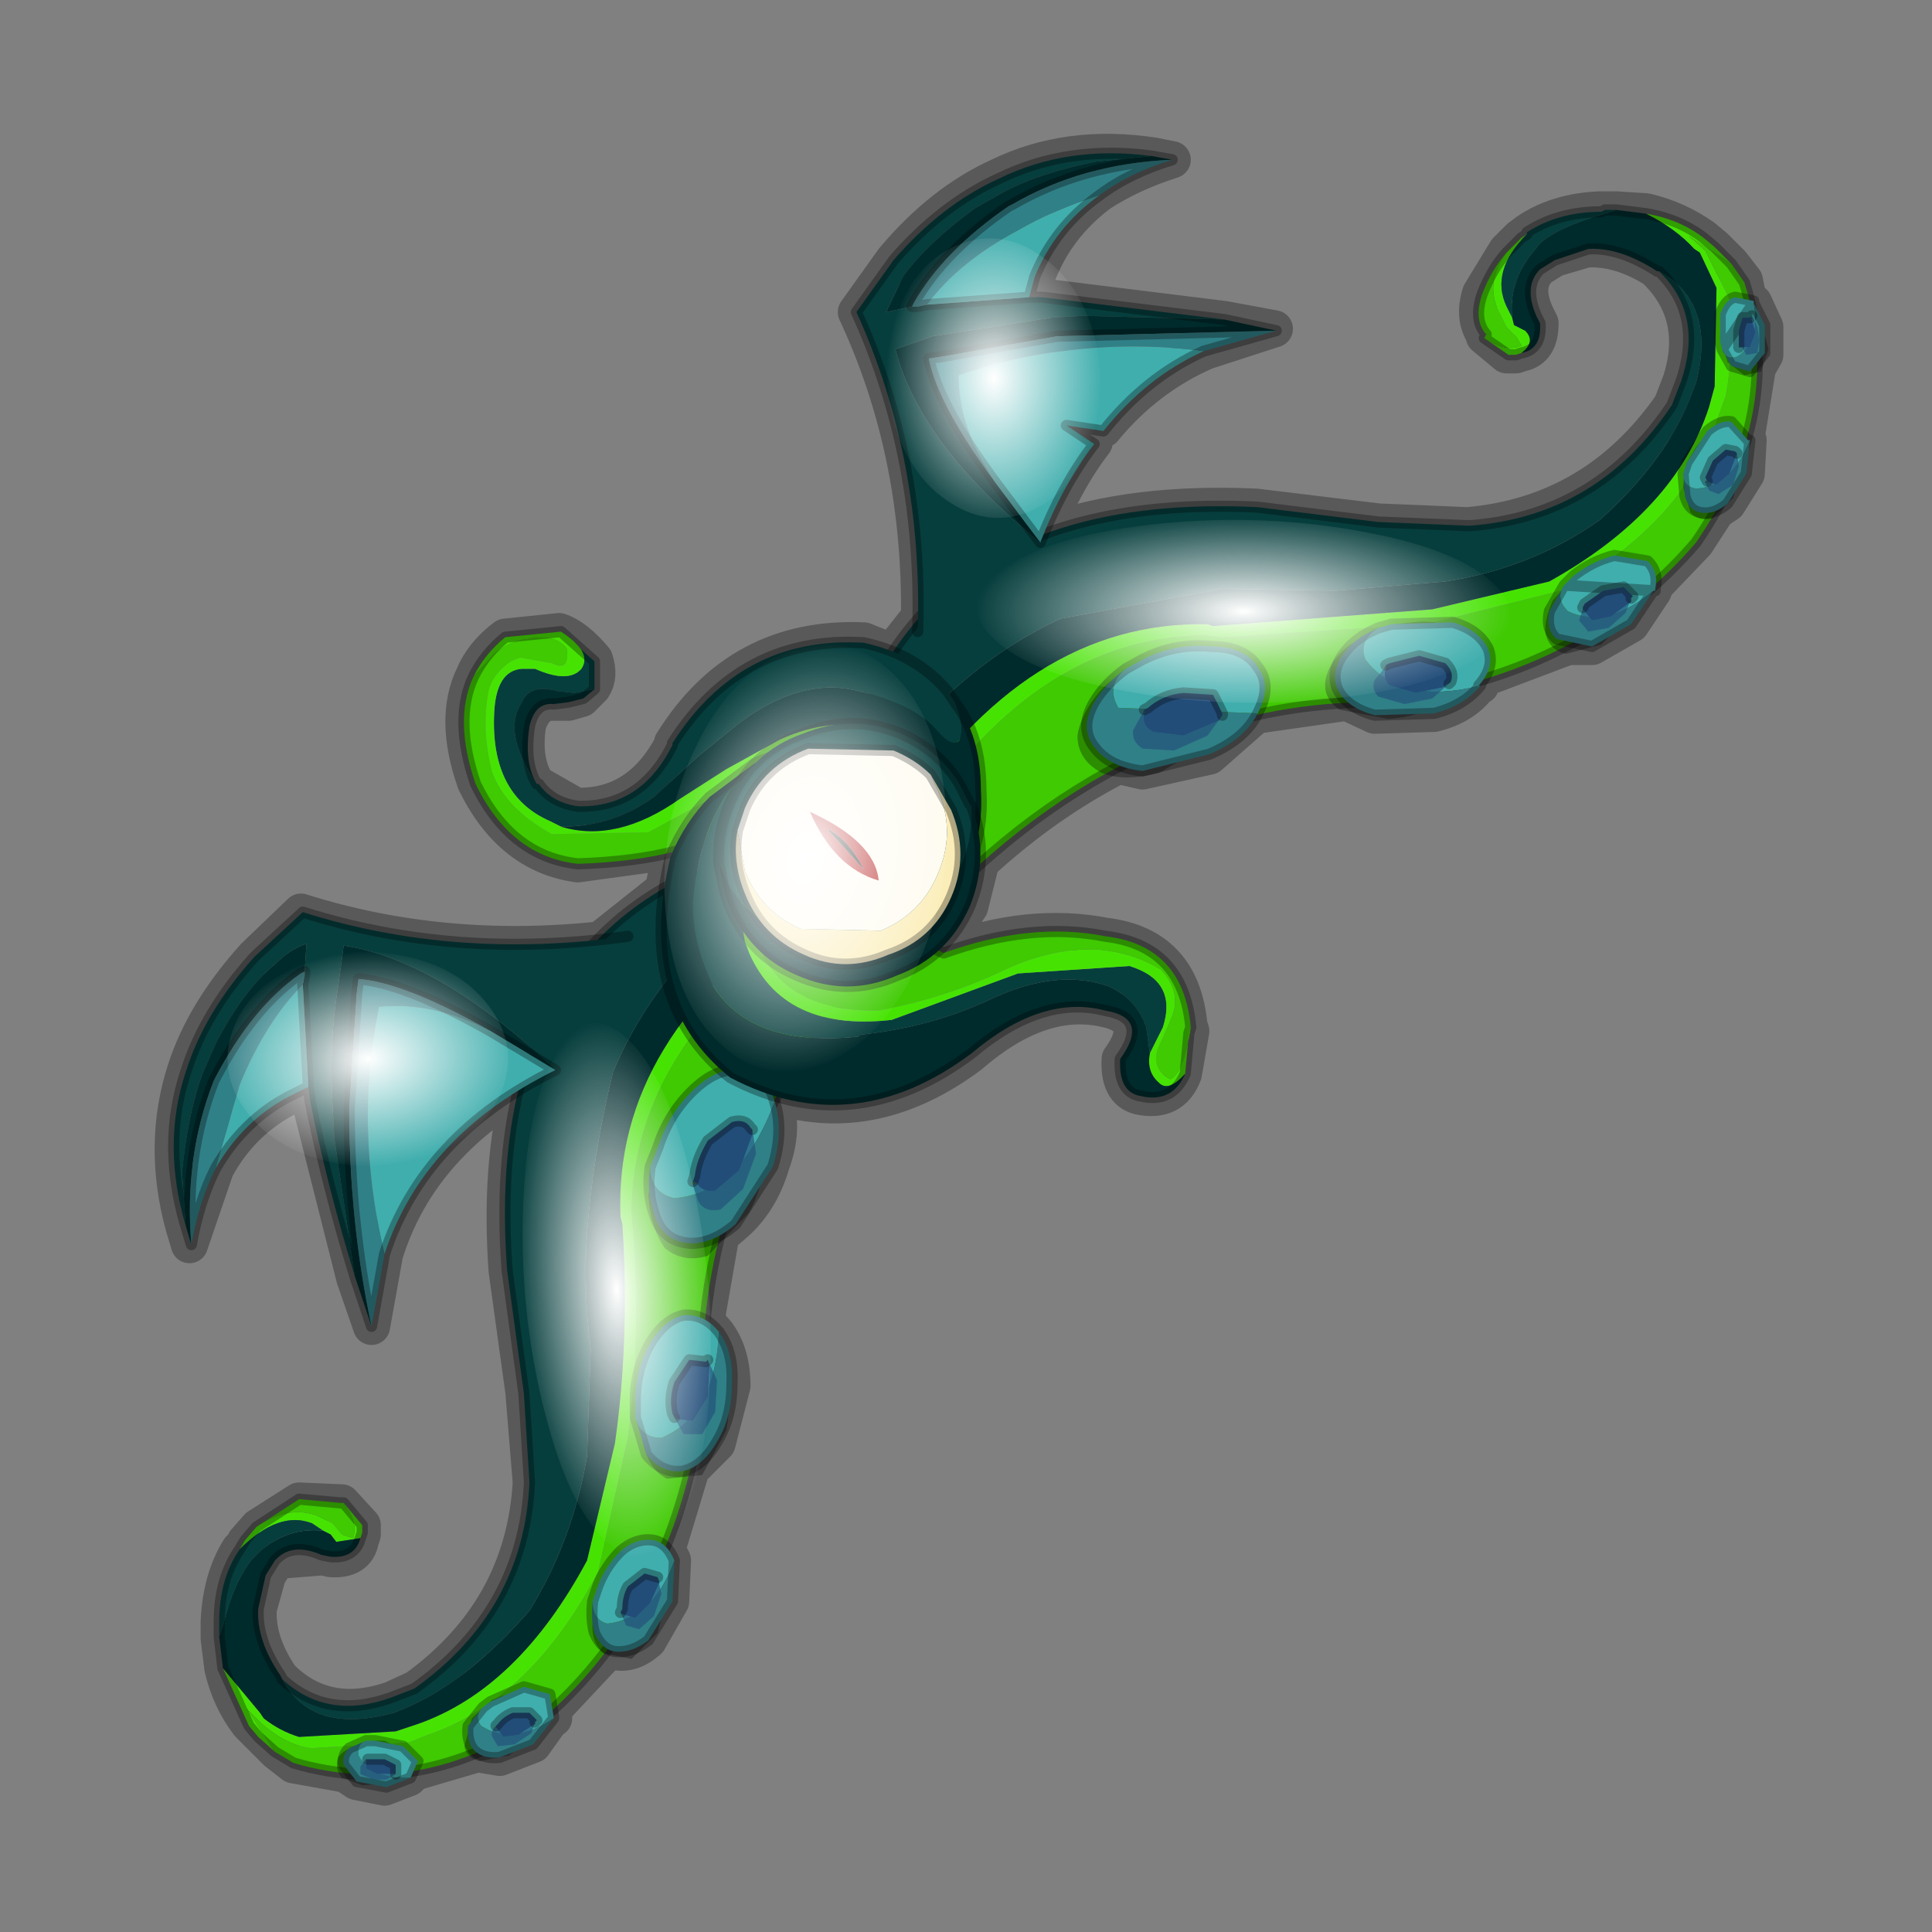 <?xml version="1.0" encoding="UTF-8" standalone="no"?>
<svg xmlns:xlink="http://www.w3.org/1999/xlink" height="520.0px" width="520.0px" xmlns="http://www.w3.org/2000/svg">
  <rect width="100%" height="100%" fill="#808080" stroke="none"/>
  <g transform="matrix(10.0, 0.0, 0.0, 10.0, 0.0, 0.0)">
    <use height="52.0" transform="matrix(1.0, 0.0, 0.0, 1.0, 0.0, 0.0)" width="52.0" xlink:href="#shape0"/>
    <use height="136.85" transform="matrix(0.097, 0.0, 0.0, 0.036, 26.287, 13.992)" width="148.25" xlink:href="#sprite0"/>
    <use height="136.85" transform="matrix(0.039, 0.0, 0.0, 0.055, 23.858, 6.415)" width="148.25" xlink:href="#sprite0"/>
    <use height="136.85" transform="matrix(0.007, 0.097, 0.036, -0.003, 13.617, 27.731)" width="148.25" xlink:href="#sprite0"/>
    <use height="136.85" transform="matrix(0.003, 0.039, 0.055, -0.004, 5.915, 25.885)" width="148.25" xlink:href="#sprite0"/>
    <use height="136.85" transform="matrix(-0.015, 0.077, 0.054, 0.01, 19.103, 16.695)" width="148.25" xlink:href="#sprite0"/>
  </g>
  <defs>
    <g id="shape0" transform="matrix(1.0, 0.0, 0.0, 1.0, 0.0, 0.0)">
      <path d="M52.0 0.0 L52.0 52.0 0.0 52.0 0.0 0.0 52.0 0.0" fill="#795fa9" fill-opacity="0.0" fill-rule="evenodd" stroke="none"/>
      <path d="M45.85 6.4 Q45.15 5.9 44.3 5.7 L43.5 5.65 43.2 5.65 43.05 5.65 Q41.9 5.7 41.1 6.25 L40.9 6.4 40.55 6.75 39.85 7.9 Q39.65 8.55 39.95 9.0 L39.95 9.05 40.55 9.55 40.8 9.55 40.95 9.5 Q41.45 9.4 41.45 8.7 L41.35 8.5 Q40.95 7.65 41.45 7.2 L41.85 6.95 42.7 6.7 Q43.6 6.65 44.55 7.25 L44.6 7.3 Q45.8 8.5 45.25 10.25 L45.0 10.9 Q42.95 13.85 39.5 14.15 L37.1 14.05 33.8 13.65 Q30.5 13.5 28.1 14.35 28.65 12.95 29.45 11.9 L28.7 11.45 29.7 11.55 Q30.85 10.15 32.45 9.45 L34.3 8.85 32.95 8.6 28.1 8.0 27.75 7.95 27.9 7.45 Q28.4 6.1 29.6 5.2 30.45 4.65 31.55 4.3 L31.05 4.2 Q28.75 3.85 26.9 4.75 25.35 5.45 24.05 7.0 L23.05 8.4 Q24.8 12.15 24.75 16.6 L24.0 17.55 23.25 17.25 Q19.9 17.1 18.1 20.0 L18.1 20.05 Q17.2 21.75 15.5 21.7 L14.45 21.1 Q14.05 20.5 14.2 19.5 14.4 18.9 14.85 18.9 L15.3 18.9 15.65 18.8 15.95 18.5 Q16.15 18.2 16.0 17.75 15.5 17.15 15.05 17.0 L13.6 17.15 Q13.0 17.6 12.75 18.2 12.2 19.35 12.8 21.05 13.75 23.0 15.55 23.25 L18.1 22.9 18.05 23.05 17.85 23.95 16.15 25.3 Q11.9 25.75 8.1 24.55 L6.85 25.75 Q5.5 27.25 5.0 28.8 4.35 30.8 4.95 33.0 L5.1 33.5 5.8 31.45 Q6.5 30.15 7.8 29.5 L8.3 29.3 8.35 29.65 9.55 34.4 10.0 35.7 10.35 33.75 Q11.2 31.0 14.0 29.3 13.45 31.4 13.65 34.2 L14.1 37.45 14.3 39.9 Q14.1 43.35 11.2 45.45 L10.55 45.75 Q8.8 46.35 7.6 45.2 L7.55 45.15 Q6.9 44.2 6.95 43.3 L7.2 42.4 7.45 42.0 8.7 41.9 8.9 41.95 Q9.6 42.0 9.7 41.45 L9.75 41.3 9.75 41.05 9.2 40.45 8.05 40.4 6.95 41.1 6.6 41.5 6.5 41.7 6.45 41.7 Q5.95 42.5 5.9 43.65 L5.9 43.8 5.9 44.1 6.0 44.9 Q6.2 45.75 6.7 46.4 L7.0 46.7 7.45 47.15 7.9 47.5 9.3 47.75 9.6 47.95 10.35 48.1 11.0 47.85 11.15 47.7 12.85 47.2 13.45 47.3 14.35 46.95 14.85 46.25 14.9 46.25 14.9 46.0 16.4 44.4 16.55 44.45 Q17.0 44.55 17.45 44.15 L18.05 43.1 18.1 42.0 17.95 41.7 18.6 39.55 19.3 38.85 19.7 37.3 Q19.7 36.45 19.3 35.9 L19.0 35.55 19.4 33.25 19.75 32.95 Q20.45 32.35 20.75 31.35 21.1 30.4 20.85 29.7 L20.85 29.65 20.9 29.5 Q23.55 30.3 26.1 28.4 28.0 26.75 29.75 27.15 30.95 27.4 30.15 28.5 30.1 29.35 30.65 29.5 31.55 29.7 31.85 28.9 L32.05 27.75 32.0 27.6 Q31.8 25.45 29.75 25.2 27.7 24.8 25.4 25.65 L25.3 25.6 26.1 24.4 26.4 23.2 Q28.15 21.6 30.1 20.6 L30.75 20.75 32.55 20.35 33.8 19.25 36.25 18.9 37.0 19.25 38.6 19.2 Q39.4 19.0 39.8 18.45 L39.85 18.45 39.95 18.25 42.2 17.4 42.85 17.4 43.9 16.8 44.5 15.9 44.55 15.75 45.65 14.6 46.2 13.75 46.5 13.55 47.0 12.75 47.05 11.85 47.0 11.75 47.3 9.9 47.5 9.55 47.5 8.8 47.2 8.15 47.05 8.05 46.95 7.55 46.6 7.1 46.15 6.65 45.85 6.4 Z" fill="none" stroke="#000000" stroke-linecap="round" stroke-linejoin="round" stroke-opacity="0.302" stroke-width="1.0"/>
      <path d="M44.3 5.75 Q45.2 5.9 45.85 6.4 L46.15 6.65 46.6 7.1 45.45 6.35 45.9 6.75 46.55 8.05 Q46.7 9.25 46.45 10.65 L46.25 11.2 Q45.4 14.05 42.0 15.9 L38.4 16.8 32.95 17.15 32.35 17.1 Q27.75 17.2 24.5 22.4 L24.15 22.1 Q27.6 16.7 32.5 16.8 L32.65 16.85 38.55 16.4 41.7 15.65 Q45.1 13.75 46.0 10.95 L46.15 10.4 46.2 7.75 45.75 6.8 45.6 6.7 Q45.1 6.15 44.3 5.75 M41.1 6.3 Q40.1 7.3 40.55 8.25 L40.7 8.55 40.75 8.75 41.05 8.9 Q41.35 9.2 40.95 9.5 L40.8 9.55 40.6 9.55 39.95 9.1 Q40.55 9.5 40.95 9.3 L40.8 9.05 40.55 8.8 40.35 8.4 Q39.95 7.6 40.55 6.8 L40.95 6.4 41.1 6.3" fill="#46e302" fill-rule="evenodd" stroke="none"/>
      <path d="M24.5 22.4 Q27.75 17.2 32.35 17.1 L32.95 17.15 38.4 16.8 42.0 15.9 Q45.4 14.05 46.25 11.2 L46.45 10.65 Q46.7 9.25 46.55 8.05 L45.9 6.75 45.45 6.35 46.6 7.1 46.95 7.6 Q48.05 11.1 45.65 14.6 42.65 18.1 37.55 18.8 L37.3 18.9 Q34.6 18.85 32.25 19.7 28.85 20.9 25.95 23.65 L24.5 22.4 M40.55 6.8 Q39.95 7.6 40.35 8.4 L40.55 8.8 40.8 9.05 40.95 9.3 Q40.55 9.5 39.95 9.1 L40.0 9.0 Q39.65 8.6 39.9 7.9 40.15 7.25 40.55 6.8" fill="#3fca02" fill-rule="evenodd" stroke="none"/>
      <path d="M44.3 5.75 Q45.1 6.15 45.6 6.7 L45.75 6.8 46.2 7.75 46.15 10.4 46.0 10.95 Q45.1 13.75 41.7 15.65 L38.55 16.4 32.65 16.85 32.5 16.8 Q27.6 16.7 24.15 22.1 L23.25 21.3 Q25.6 18.0 28.55 16.65 L32.9 15.85 35.95 15.9 38.9 15.65 Q41.2 15.3 43.05 14.0 44.9 12.35 45.55 10.55 L45.65 10.3 Q46.2 8.15 44.65 7.3 L44.6 7.3 Q43.6 6.65 42.75 6.7 L41.85 7.0 41.45 7.25 Q41.0 7.7 41.35 8.5 L41.45 8.7 Q41.5 9.4 40.95 9.5 41.35 9.2 41.05 8.9 L40.75 8.75 40.7 8.55 Q40.6 7.6 41.25 6.8 L41.45 6.55 Q41.95 6.1 43.2 5.75 L43.5 5.65 44.3 5.75" fill="#002b2c" fill-rule="evenodd" stroke="none"/>
      <path d="M44.65 7.3 Q46.2 8.15 45.65 10.3 L45.55 10.55 Q44.9 12.35 43.05 14.0 41.2 15.3 38.9 15.65 L35.95 15.9 32.9 15.85 28.55 16.65 Q25.6 18.0 23.25 21.3 L22.65 20.8 Q24.55 13.2 33.85 13.65 L37.1 14.05 39.55 14.15 Q43.0 13.9 45.0 10.9 L45.25 10.25 Q45.85 8.45 44.65 7.3 M41.1 6.3 L41.1 6.25 Q41.95 5.7 43.1 5.7 L43.2 5.65 43.5 5.65 43.2 5.75 Q41.95 6.1 41.45 6.55 L41.25 6.8 Q40.6 7.6 40.7 8.55 L40.55 8.25 Q40.1 7.3 41.1 6.3" fill="#063e3d" fill-rule="evenodd" stroke="none"/>
      <path d="M46.6 7.1 L46.15 6.65 45.85 6.4 Q45.2 5.9 44.3 5.75 M24.15 22.1 L24.5 22.4 M46.6 7.1 L46.95 7.6 Q48.05 11.1 45.65 14.6 42.65 18.1 37.55 18.8 L37.3 18.9 Q34.6 18.85 32.25 19.7 28.85 20.9 25.95 23.65 L24.5 22.4 M40.95 9.5 Q41.5 9.4 41.45 8.7 L41.35 8.5 Q41.0 7.7 41.45 7.25 L41.85 7.0 42.75 6.7 Q43.6 6.65 44.6 7.3 L44.65 7.3 Q45.85 8.45 45.25 10.25 L45.0 10.9 Q43.0 13.9 39.55 14.15 L37.1 14.05 33.85 13.65 Q24.55 13.2 22.65 20.8 L23.25 21.3 24.15 22.1 M43.5 5.65 L43.2 5.65 43.1 5.7 Q41.95 5.7 41.1 6.25 L41.1 6.3 40.95 6.4 40.55 6.8 Q40.15 7.25 39.9 7.9 39.65 8.6 40.0 9.0 L39.95 9.1 40.6 9.55 40.8 9.55 40.95 9.5 M43.5 5.65 L44.3 5.75" fill="none" stroke="#000000" stroke-linecap="round" stroke-linejoin="round" stroke-opacity="0.302" stroke-width="0.3"/>
      <path d="M21.8 24.35 Q16.5 27.9 16.7 32.75 L16.75 32.95 Q16.95 36.05 16.55 38.85 L15.8 42.0 Q13.95 45.45 11.25 46.4 L10.65 46.6 8.05 46.75 Q7.55 46.6 7.1 46.25 L7.0 46.1 6.0 44.9 6.7 46.45 6.95 46.75 7.4 47.15 6.65 46.0 7.05 46.4 Q7.75 47.0 8.4 47.05 L11.0 46.9 11.5 46.7 Q14.3 45.75 16.1 42.3 L16.9 38.7 Q17.25 36.1 17.05 33.2 L17.0 32.6 Q17.05 28.05 22.1 24.65 L21.8 24.35 M8.7 41.2 L8.9 41.3 9.05 41.5 9.7 41.4 9.75 41.25 9.75 41.05 9.25 40.45 Q9.65 41.0 9.5 41.4 L9.2 41.3 8.95 41.0 8.55 40.8 Q7.75 40.5 6.9 41.1 L6.6 41.45 6.45 41.7 Q7.5 40.65 8.4 41.0 L8.7 41.2" fill="#46e302" fill-rule="evenodd" stroke="none"/>
      <path d="M9.25 40.45 L9.15 40.45 8.05 40.35 6.9 41.1 Q7.75 40.5 8.55 40.8 L8.95 41.0 9.2 41.3 9.5 41.4 Q9.65 41.0 9.25 40.45 M22.1 24.65 Q17.05 28.05 17.0 32.6 L17.05 33.2 Q17.25 36.1 16.9 38.7 L16.1 42.3 Q14.3 45.75 11.5 46.7 L11.0 46.9 8.4 47.05 Q7.75 47.0 7.05 46.4 L6.65 46.0 7.4 47.15 7.9 47.45 Q11.45 48.5 14.9 46.0 18.25 42.9 18.9 37.75 L18.9 37.5 Q18.85 34.85 19.6 32.45 20.7 29.05 23.4 26.1 L22.1 24.65" fill="#3fca02" fill-rule="evenodd" stroke="none"/>
      <path d="M7.6 45.2 L7.55 45.1 Q6.9 44.15 6.95 43.3 L7.15 42.4 7.4 42.0 Q7.85 41.5 8.65 41.85 L8.9 41.9 Q9.55 41.95 9.7 41.4 L9.05 41.5 8.9 41.3 8.7 41.2 Q7.75 41.1 7.0 41.75 L6.8 41.95 Q6.3 42.55 6.0 43.75 L5.9 44.05 6.0 44.9 7.0 46.1 7.1 46.25 Q7.55 46.6 8.05 46.75 L10.65 46.6 11.25 46.4 Q13.95 45.45 15.8 42.0 L16.55 38.85 Q16.95 36.05 16.75 32.95 L16.7 32.75 Q16.5 27.9 21.8 24.35 L21.0 23.45 Q17.75 25.85 16.5 28.85 15.95 31.1 15.8 33.2 15.7 34.8 15.9 36.3 L15.8 39.2 Q15.4 41.5 14.25 43.35 12.55 45.3 10.85 46.0 L10.6 46.1 Q8.4 46.7 7.6 45.2" fill="#002b2c" fill-rule="evenodd" stroke="none"/>
      <path d="M7.6 45.2 Q8.4 46.7 10.6 46.1 L10.85 46.0 Q12.55 45.3 14.25 43.35 15.4 41.5 15.8 39.2 L15.9 36.3 Q15.7 34.8 15.8 33.2 15.95 31.1 16.5 28.85 17.75 25.85 21.0 23.45 L20.45 22.85 Q12.95 24.9 13.65 34.2 L14.1 37.5 14.25 39.9 Q14.1 43.35 11.15 45.45 L10.5 45.7 Q8.8 46.3 7.6 45.2 M5.9 44.05 L6.0 43.75 Q6.3 42.55 6.8 41.95 L7.0 41.75 Q7.75 41.1 8.7 41.2 L8.4 41.0 Q7.5 40.65 6.45 41.7 5.9 42.5 5.9 43.65 L5.9 43.75 5.9 44.05" fill="#063e3d" fill-rule="evenodd" stroke="none"/>
      <path d="M9.7 41.4 Q9.55 41.95 8.9 41.9 L8.65 41.85 Q7.85 41.5 7.4 42.0 L7.15 42.4 6.95 43.3 Q6.9 44.15 7.55 45.1 L7.6 45.2 Q8.8 46.3 10.5 45.7 L11.15 45.45 Q14.1 43.35 14.25 39.9 L14.1 37.5 13.65 34.2 Q12.95 24.9 20.45 22.85 L21.0 23.45 21.8 24.35 22.1 24.65 23.4 26.1 Q20.7 29.05 19.6 32.45 18.85 34.85 18.9 37.5 L18.9 37.75 Q18.25 42.9 14.9 46.0 11.45 48.5 7.9 47.45 L7.4 47.15 6.95 46.75 6.7 46.45 6.0 44.9 5.9 44.05 M9.7 41.4 L9.75 41.25 9.75 41.05 9.25 40.45 9.15 40.45 8.05 40.35 6.9 41.1 6.6 41.45 6.45 41.7 Q5.9 42.5 5.9 43.65 L5.9 43.75 5.9 44.05" fill="none" stroke="#000000" stroke-linecap="round" stroke-linejoin="round" stroke-opacity="0.302" stroke-width="0.3"/>
      <path d="M32.9 17.65 Q33.55 17.95 33.5 18.55 33.5 19.25 32.8 19.85 L32.75 19.9 31.2 20.8 Q30.25 21.05 29.65 20.8 29.0 20.45 29.0 19.8 29.1 19.15 29.7 18.5 30.25 18.0 30.85 17.8 L31.35 17.6 32.9 17.65" fill="#000000" fill-opacity="0.302" fill-rule="evenodd" stroke="none"/>
      <path d="M30.3 18.0 L30.75 17.75 Q31.65 17.3 32.6 17.4 33.5 17.4 33.85 17.95 34.25 18.45 33.85 19.2 L30.1 19.05 Q29.75 18.45 30.3 18.0" fill="#40aead" fill-rule="evenodd" stroke="none"/>
      <path d="M33.85 19.2 Q33.5 19.9 32.55 20.3 L30.75 20.75 Q29.85 20.65 29.45 20.1 29.05 19.6 29.45 18.9 29.75 18.4 30.3 18.0 29.75 18.45 30.1 19.05 L33.85 19.2" fill="#308087" fill-rule="evenodd" stroke="none"/>
      <path d="M30.3 18.0 L30.75 17.75 Q31.65 17.3 32.6 17.4 33.5 17.4 33.85 17.95 34.25 18.45 33.85 19.2 33.5 19.9 32.55 20.3 L30.75 20.75 Q29.85 20.65 29.45 20.1 29.05 19.6 29.45 18.9 29.75 18.4 30.3 18.0 Z" fill="none" stroke="#000000" stroke-linecap="round" stroke-linejoin="round" stroke-opacity="0.302" stroke-width="0.3"/>
      <path d="M30.75 19.2 L30.8 19.1 30.8 19.15 30.75 19.2" fill="#473d16" fill-opacity="0.651" fill-rule="evenodd" stroke="none"/>
      <path d="M30.8 19.1 L30.9 19.05 Q31.3 18.7 31.85 18.65 L32.65 18.7 32.9 19.2 32.9 19.25 32.8 19.4 31.85 19.8 31.05 19.7 Q30.7 19.55 30.8 19.15 L30.8 19.1" fill="#224d79" fill-rule="evenodd" stroke="none"/>
      <path d="M32.9 19.25 L32.5 19.8 31.6 20.2 30.75 20.15 Q30.45 19.95 30.5 19.65 L30.75 19.2 30.8 19.15 Q30.7 19.55 31.05 19.7 L31.85 19.8 32.8 19.4 32.9 19.25" fill="#224d79" fill-opacity="0.624" fill-rule="evenodd" stroke="none"/>
      <path d="M30.8 19.1 L30.9 19.05 Q31.3 18.7 31.85 18.65 L32.65 18.7 32.9 19.2 32.9 19.25" fill="none" stroke="#000000" stroke-linecap="round" stroke-linejoin="round" stroke-opacity="0.302" stroke-width="0.3"/>
      <path d="M39.3 17.05 Q39.75 17.35 39.6 17.9 39.5 18.45 38.85 18.9 L38.8 18.9 Q38.2 19.3 37.35 19.35 L36.05 19.1 Q35.55 18.75 35.7 18.2 35.85 17.65 36.5 17.25 37.05 16.95 37.55 16.8 L38.0 16.75 Q38.8 16.65 39.3 17.05" fill="#000000" fill-opacity="0.302" fill-rule="evenodd" stroke="none"/>
      <path d="M37.1 16.9 L37.45 16.8 39.1 16.75 Q39.8 16.95 40.05 17.45 40.25 17.95 39.8 18.45 L39.85 18.45 Q37.7 19.0 36.75 17.75 36.55 17.25 37.1 16.9" fill="#40aead" fill-rule="evenodd" stroke="none"/>
      <path d="M39.85 18.45 Q39.4 19.0 38.6 19.2 L37.0 19.25 Q36.25 19.05 36.0 18.55 35.8 18.05 36.2 17.55 36.5 17.15 37.1 16.9 36.55 17.25 36.75 17.75 37.7 19.0 39.85 18.45" fill="#308087" fill-rule="evenodd" stroke="none"/>
      <path d="M39.85 18.45 Q39.4 19.0 38.6 19.2 L37.0 19.25 Q36.25 19.05 36.0 18.55 35.8 18.05 36.2 17.55 36.5 17.15 37.1 16.9 L37.45 16.8 39.1 16.75 Q39.8 16.95 40.05 17.45 40.25 17.95 39.8 18.45 L39.85 18.45 Z" fill="none" stroke="#000000" stroke-linecap="round" stroke-linejoin="round" stroke-opacity="0.302" stroke-width="0.3"/>
      <path d="M37.25 18.0 L37.3 17.9 37.3 18.0 37.25 18.0" fill="#473d16" fill-opacity="0.651" fill-rule="evenodd" stroke="none"/>
      <path d="M37.3 17.9 L37.4 17.85 38.2 17.65 38.9 17.85 Q39.15 18.1 39.05 18.35 L39.0 18.4 Q38.95 18.4 38.85 18.5 L38.1 18.65 37.4 18.45 Q37.2 18.25 37.3 18.0 L37.3 17.9" fill="#224d79" fill-rule="evenodd" stroke="none"/>
      <path d="M39.0 18.4 L38.55 18.8 37.8 18.95 37.1 18.75 Q36.9 18.55 37.0 18.3 L37.25 18.0 37.3 18.0 Q37.2 18.25 37.4 18.45 L38.1 18.65 38.85 18.5 Q38.95 18.4 39.0 18.4" fill="#224d79" fill-opacity="0.624" fill-rule="evenodd" stroke="none"/>
      <path d="M37.3 17.9 L37.4 17.85 38.2 17.65 38.9 17.85 Q39.15 18.1 39.05 18.35 L39.0 18.4" fill="none" stroke="#000000" stroke-linecap="round" stroke-linejoin="round" stroke-opacity="0.302" stroke-width="0.3"/>
      <path d="M43.65 15.05 Q44.1 15.15 44.2 15.6 L43.95 16.5 43.1 17.35 42.15 17.6 Q41.7 17.5 41.6 17.05 41.55 16.7 41.8 16.15 L42.4 15.5 42.7 15.3 Q43.2 15.0 43.65 15.05" fill="#000000" fill-opacity="0.302" fill-rule="evenodd" stroke="none"/>
      <path d="M42.1 15.75 L42.35 15.5 Q42.85 15.1 43.45 14.95 L44.35 15.1 Q44.65 15.4 44.55 15.85 L44.55 15.9 44.5 15.9 Q43.25 16.95 42.2 16.45 41.85 16.1 42.1 15.75" fill="#40aead" fill-rule="evenodd" stroke="none"/>
      <path d="M44.5 15.9 L43.9 16.8 42.85 17.4 41.9 17.2 Q41.6 16.95 41.7 16.45 L42.1 15.75 Q41.85 16.1 42.2 16.45 43.25 16.95 44.5 15.9" fill="#308087" fill-rule="evenodd" stroke="none"/>
      <path d="M42.1 15.75 L42.35 15.5 Q42.85 15.1 43.45 14.95 L44.35 15.1 Q44.65 15.4 44.55 15.85 L44.55 15.9 M44.5 15.9 L43.9 16.8 42.85 17.4 41.9 17.2 Q41.6 16.95 41.7 16.45 L42.1 15.75 Z" fill="none" stroke="#000000" stroke-linecap="round" stroke-linejoin="round" stroke-opacity="0.302" stroke-width="0.3"/>
      <path d="M42.6 16.4 L42.6 16.35 42.6 16.4" fill="#473d16" fill-opacity="0.651" fill-rule="evenodd" stroke="none"/>
      <path d="M42.6 16.35 L42.65 16.25 43.15 15.9 43.7 15.8 43.95 16.05 43.9 16.1 43.9 16.2 43.35 16.6 42.85 16.7 42.6 16.4 42.6 16.35" fill="#224d79" fill-rule="evenodd" stroke="none"/>
      <path d="M43.9 16.1 L43.75 16.5 43.3 16.9 42.75 17.0 42.5 16.7 42.6 16.4 42.85 16.7 43.35 16.6 43.9 16.2 43.9 16.1" fill="#224d79" fill-opacity="0.624" fill-rule="evenodd" stroke="none"/>
      <path d="M42.6 16.35 L42.65 16.25 43.15 15.9 43.7 15.8 43.95 16.05 43.9 16.1" fill="none" stroke="#000000" stroke-linecap="round" stroke-linejoin="round" stroke-opacity="0.302" stroke-width="0.3"/>
      <path d="M46.15 11.6 L46.7 11.75 46.9 12.45 46.9 12.5 46.65 13.4 46.1 13.95 Q45.75 14.05 45.5 13.8 L45.3 13.1 45.4 12.45 45.55 12.2 Q45.8 11.75 46.15 11.6" fill="#000000" fill-opacity="0.302" fill-rule="evenodd" stroke="none"/>
      <path d="M45.3 12.75 L45.4 12.45 45.95 11.6 Q46.3 11.3 46.6 11.35 L47.05 11.85 47.1 11.85 Q46.6 13.1 45.65 13.15 45.3 13.1 45.3 12.75" fill="#40aead" fill-rule="evenodd" stroke="none"/>
      <path d="M47.1 11.85 L47.0 12.75 46.5 13.55 Q46.15 13.85 45.8 13.8 45.45 13.75 45.35 13.35 L45.3 12.75 Q45.3 13.1 45.65 13.15 46.6 13.1 47.1 11.85" fill="#308087" fill-rule="evenodd" stroke="none"/>
      <path d="M47.1 11.85 L47.0 12.75 46.5 13.55 Q46.15 13.85 45.8 13.8 45.45 13.75 45.35 13.35 L45.3 12.75 45.4 12.45 45.95 11.6 Q46.3 11.3 46.6 11.35 L47.05 11.85 47.1 11.85 Z" fill="none" stroke="#000000" stroke-linecap="round" stroke-linejoin="round" stroke-opacity="0.302" stroke-width="0.3"/>
      <path d="M45.9 13.0 L45.95 12.95 45.9 12.95 45.9 13.0" fill="#473d16" fill-opacity="0.651" fill-rule="evenodd" stroke="none"/>
      <path d="M45.95 12.95 L45.9 12.85 46.1 12.4 46.45 12.1 46.7 12.15 46.75 12.2 46.7 12.35 46.55 12.75 46.2 13.05 45.9 12.95 45.95 12.95" fill="#224d79" fill-rule="evenodd" stroke="none"/>
      <path d="M46.75 12.2 L46.8 12.55 46.65 13.05 46.25 13.3 46.0 13.2 45.9 13.0 45.9 12.95 46.2 13.05 46.55 12.75 46.7 12.35 46.75 12.2" fill="#224d79" fill-opacity="0.624" fill-rule="evenodd" stroke="none"/>
      <path d="M45.95 12.95 L45.9 12.85 46.1 12.4 46.45 12.1 46.7 12.15 46.75 12.2" fill="none" stroke="#000000" stroke-linecap="round" stroke-linejoin="round" stroke-opacity="0.302" stroke-width="0.3"/>
      <path d="M46.45 8.35 Q46.7 8.1 46.9 8.2 L47.4 8.65 47.6 9.4 47.4 10.0 46.95 10.1 46.5 9.75 46.3 9.15 46.3 8.95 Q46.3 8.55 46.45 8.35" fill="#000000" fill-opacity="0.302" fill-rule="evenodd" stroke="none"/>
      <path d="M46.35 9.4 L46.3 9.2 46.3 8.45 Q46.45 8.05 46.7 8.0 L47.2 8.1 47.2 8.15 Q47.4 9.2 46.75 9.6 46.45 9.7 46.35 9.4" fill="#40aead" fill-rule="evenodd" stroke="none"/>
      <path d="M47.2 8.15 L47.5 8.75 47.5 9.5 47.1 10.0 46.6 9.85 46.35 9.4 Q46.45 9.7 46.75 9.6 47.4 9.2 47.2 8.15" fill="#308087" fill-rule="evenodd" stroke="none"/>
      <path d="M46.35 9.4 L46.3 9.2 46.3 8.45 Q46.45 8.05 46.7 8.0 L47.2 8.1 M47.2 8.15 L47.5 8.75 47.5 9.5 47.1 10.0 46.6 9.85 46.35 9.4 Z" fill="none" stroke="#000000" stroke-linecap="round" stroke-linejoin="round" stroke-opacity="0.302" stroke-width="0.3"/>
      <path d="M46.9 9.35 L46.8 9.35 46.9 9.35" fill="#473d16" fill-opacity="0.651" fill-rule="evenodd" stroke="none"/>
      <path d="M46.8 9.35 L46.8 9.3 46.8 8.9 46.9 8.55 47.1 8.55 47.15 8.5 47.15 8.6 47.25 8.95 47.1 9.35 46.9 9.35 46.8 9.35" fill="#224d79" fill-rule="evenodd" stroke="none"/>
      <path d="M47.15 8.5 L47.3 8.8 47.35 9.15 47.3 9.5 47.0 9.55 46.9 9.35 47.1 9.35 47.25 8.95 47.15 8.6 47.15 8.5" fill="#224d79" fill-opacity="0.624" fill-rule="evenodd" stroke="none"/>
      <path d="M46.8 9.35 L46.8 9.3 46.8 8.9 46.9 8.55 47.1 8.55 47.15 8.5" fill="none" stroke="#000000" stroke-linecap="round" stroke-linejoin="round" stroke-opacity="0.302" stroke-width="0.3"/>
      <path d="M25.7 18.9 Q26.0 19.65 25.8 19.95 25.6 20.1 25.25 19.7 24.65 18.95 23.1 18.6 21.55 18.2 19.85 19.5 L18.8 20.35 17.6 21.45 Q16.5 22.25 15.1 22.25 L14.8 22.1 Q13.2 21.4 13.3 19.2 13.35 18.05 14.05 18.0 L14.4 18.0 Q15.3 18.4 15.65 18.0 15.95 17.55 15.1 17.0 L16.0 17.8 16.0 18.55 15.45 18.65 15.0 18.6 Q14.25 18.4 14.05 18.9 13.5 19.7 14.45 21.1 L14.5 21.1 Q14.85 21.6 15.55 21.7 17.25 21.75 18.1 20.05 L18.1 20.0 Q19.95 17.1 23.25 17.3 24.65 17.6 25.5 18.6 L25.7 18.9" fill="#063e3d" fill-rule="evenodd" stroke="none"/>
      <path d="M25.45 22.75 Q25.35 23.8 24.65 24.85 L24.15 25.1 Q23.75 21.95 21.75 21.8 L20.0 22.1 Q18.6 23.15 15.55 23.25 13.75 23.05 12.8 21.1 12.2 19.35 12.75 18.2 L13.3 17.6 Q13.7 17.25 14.2 17.2 14.95 17.05 15.25 17.45 15.35 18.1 14.85 17.85 L14.0 17.7 13.75 17.8 Q13.25 18.15 13.15 18.6 12.95 19.65 13.25 20.8 13.6 21.75 14.85 22.45 L17.45 22.4 20.05 21.0 20.1 20.9 Q21.45 20.0 22.95 20.05 24.85 20.2 25.45 22.75" fill="#3fca02" fill-rule="evenodd" stroke="none"/>
      <path d="M15.1 17.0 Q15.95 17.55 15.65 18.0 15.3 18.4 14.4 18.0 L14.05 18.0 Q13.35 18.05 13.3 19.2 13.2 21.4 14.8 22.1 L15.1 22.25 Q16.6 22.7 18.3 21.5 L19.55 20.7 21.0 19.9 Q23.8 18.65 25.4 21.4 L25.45 22.75 Q24.85 20.2 22.95 20.05 21.45 20.0 20.1 20.9 L20.05 21.0 17.45 22.4 14.85 22.45 Q13.6 21.75 13.25 20.8 12.95 19.65 13.15 18.6 13.25 18.15 13.75 17.8 L14.0 17.7 14.85 17.85 Q15.35 18.1 15.25 17.45 14.95 17.05 14.2 17.2 13.7 17.25 13.3 17.6 L12.75 18.2 Q13.05 17.6 13.6 17.15 L15.1 17.0" fill="#46e302" fill-rule="evenodd" stroke="none"/>
      <path d="M15.1 22.25 Q16.5 22.25 17.6 21.45 L18.8 20.35 19.85 19.5 Q21.55 18.2 23.1 18.6 24.65 18.95 25.25 19.7 25.6 20.1 25.8 19.95 26.0 19.65 25.7 18.9 26.4 19.8 26.4 21.25 26.55 23.6 24.65 24.85 25.35 23.8 25.45 22.75 L25.4 21.4 Q23.8 18.65 21.0 19.9 L19.55 20.7 18.3 21.5 Q16.6 22.7 15.1 22.25 M14.45 21.1 Q13.5 19.7 14.05 18.9 14.25 18.4 15.0 18.6 L15.45 18.65 16.0 18.55 15.7 18.8 15.3 18.9 14.9 18.95 Q14.4 18.9 14.25 19.55 14.1 20.55 14.45 21.1" fill="#002b2c" fill-rule="evenodd" stroke="none"/>
      <path d="M25.7 18.9 L25.5 18.6 Q24.65 17.6 23.25 17.3 19.95 17.1 18.1 20.0 L18.1 20.05 Q17.25 21.75 15.55 21.7 14.85 21.6 14.5 21.1 L14.45 21.1 Q14.1 20.55 14.25 19.55 14.4 18.9 14.9 18.95 L15.3 18.9 15.7 18.8 16.0 18.55 16.0 17.8 15.1 17.0 13.6 17.15 Q13.05 17.6 12.75 18.2 12.2 19.35 12.8 21.1 13.75 23.05 15.55 23.25 18.6 23.15 20.0 22.1 L21.75 21.8 Q23.75 21.95 24.15 25.1 L24.65 24.85 Q26.55 23.6 26.4 21.25 26.4 19.8 25.7 18.9 Z" fill="none" stroke="#000000" stroke-linecap="round" stroke-linejoin="round" stroke-opacity="0.302" stroke-width="0.3"/>
      <path d="M19.1 29.3 Q19.75 29.05 20.2 29.5 20.6 29.95 20.6 30.9 L20.6 30.95 Q20.6 31.85 20.15 32.65 L19.05 33.8 Q18.4 34.0 17.9 33.6 17.5 33.05 17.45 32.15 L17.75 30.85 17.95 30.35 Q18.45 29.55 19.1 29.3" fill="#000000" fill-opacity="0.302" fill-rule="evenodd" stroke="none"/>
      <path d="M17.5 31.4 L17.7 30.9 Q18.0 29.95 18.7 29.3 19.35 28.7 20.0 28.8 20.65 28.9 20.85 29.65 19.95 32.1 18.15 32.25 17.5 32.1 17.5 31.4" fill="#40aead" fill-rule="evenodd" stroke="none"/>
      <path d="M20.85 29.65 Q21.1 30.45 20.8 31.4 L19.8 32.95 Q19.1 33.55 18.45 33.45 17.8 33.35 17.6 32.65 17.4 32.05 17.5 31.4 17.5 32.1 18.15 32.25 19.95 32.1 20.85 29.65" fill="#308087" fill-rule="evenodd" stroke="none"/>
      <path d="M20.85 29.65 Q21.1 30.45 20.8 31.4 L19.8 32.95 Q19.1 33.55 18.45 33.45 17.8 33.35 17.6 32.65 17.4 32.05 17.5 31.4 L17.7 30.9 Q18.0 29.95 18.7 29.3 19.35 28.7 20.0 28.8 20.65 28.9 20.85 29.65 Z" fill="none" stroke="#000000" stroke-linecap="round" stroke-linejoin="round" stroke-opacity="0.302" stroke-width="0.3"/>
      <path d="M18.65 31.9 L18.65 31.8 18.75 31.85 18.65 31.9" fill="#473d16" fill-opacity="0.651" fill-rule="evenodd" stroke="none"/>
      <path d="M18.65 31.8 L18.7 31.65 Q18.75 31.2 19.05 30.7 L19.7 30.2 Q20.05 30.1 20.2 30.35 L20.25 30.4 20.25 30.55 19.9 31.5 19.25 32.05 Q18.9 32.1 18.75 31.85 L18.65 31.8" fill="#224d79" fill-rule="evenodd" stroke="none"/>
      <path d="M20.25 30.4 L20.35 31.05 20.0 32.0 19.4 32.55 Q19.0 32.65 18.8 32.35 L18.65 31.9 18.75 31.85 Q18.9 32.1 19.25 32.05 L19.9 31.5 20.25 30.55 20.25 30.4" fill="#224d79" fill-opacity="0.624" fill-rule="evenodd" stroke="none"/>
      <path d="M18.65 31.8 L18.7 31.65 Q18.75 31.2 19.05 30.7 L19.7 30.2 Q20.05 30.1 20.2 30.35 L20.25 30.4" fill="none" stroke="#000000" stroke-linecap="round" stroke-linejoin="round" stroke-opacity="0.302" stroke-width="0.3"/>
      <path d="M17.8 36.05 Q18.25 35.65 18.75 35.9 19.25 36.2 19.45 36.95 L19.5 36.95 Q19.7 37.7 19.55 38.5 L18.9 39.7 17.95 39.8 Q17.45 39.55 17.3 38.8 L17.15 37.65 17.2 37.2 Q17.35 36.4 17.8 36.05" fill="#000000" fill-opacity="0.302" fill-rule="evenodd" stroke="none"/>
      <path d="M17.1 38.15 L17.1 37.7 Q17.1 36.85 17.5 36.15 17.9 35.5 18.4 35.4 18.95 35.35 19.35 35.85 19.25 38.1 17.8 38.7 17.25 38.7 17.1 38.15" fill="#40aead" fill-rule="evenodd" stroke="none"/>
      <path d="M19.35 35.85 Q19.75 36.4 19.7 37.25 19.7 38.15 19.3 38.8 18.9 39.5 18.35 39.6 17.8 39.65 17.4 39.15 L17.1 38.15 Q17.25 38.7 17.8 38.7 19.25 38.1 19.35 35.85" fill="#308087" fill-rule="evenodd" stroke="none"/>
      <path d="M17.1 38.15 L17.1 37.7 Q17.1 36.85 17.5 36.15 17.9 35.5 18.4 35.4 18.95 35.35 19.35 35.85 19.75 36.4 19.7 37.25 19.7 38.15 19.3 38.8 18.9 39.5 18.35 39.6 17.8 39.65 17.4 39.15 L17.1 38.15 Z" fill="none" stroke="#000000" stroke-linecap="round" stroke-linejoin="round" stroke-opacity="0.302" stroke-width="0.3"/>
      <path d="M18.2 38.25 L18.15 38.15 18.2 38.2 18.2 38.25" fill="#473d16" fill-opacity="0.651" fill-rule="evenodd" stroke="none"/>
      <path d="M18.15 38.15 L18.1 38.05 Q18.0 37.65 18.15 37.2 L18.55 36.6 19.0 36.65 19.05 36.6 19.1 36.75 19.05 37.6 18.65 38.25 18.2 38.2 18.15 38.15" fill="#224d79" fill-rule="evenodd" stroke="none"/>
      <path d="M19.05 36.6 L19.3 37.15 19.25 38.0 18.9 38.6 18.4 38.6 18.2 38.25 18.2 38.2 18.65 38.25 19.05 37.6 19.1 36.75 19.05 36.6" fill="#224d79" fill-opacity="0.624" fill-rule="evenodd" stroke="none"/>
      <path d="M18.15 38.15 L18.1 38.05 Q18.0 37.65 18.15 37.2 L18.55 36.6 19.0 36.65 19.05 36.6" fill="none" stroke="#000000" stroke-linecap="round" stroke-linejoin="round" stroke-opacity="0.302" stroke-width="0.3"/>
      <path d="M16.95 41.75 L17.7 41.9 Q17.95 42.2 18.0 42.8 L17.7 43.95 17.0 44.65 16.25 44.5 Q15.9 44.2 15.95 43.65 15.95 43.15 16.1 42.75 L16.25 42.5 Q16.55 41.95 16.95 41.75" fill="#000000" fill-opacity="0.302" fill-rule="evenodd" stroke="none"/>
      <path d="M15.95 43.1 L16.05 42.8 Q16.25 42.2 16.7 41.75 17.1 41.4 17.55 41.45 17.95 41.5 18.15 42.0 17.6 43.55 16.35 43.7 15.95 43.6 15.95 43.1" fill="#40aead" fill-rule="evenodd" stroke="none"/>
      <path d="M18.15 42.0 L18.1 43.1 17.45 44.15 Q17.0 44.5 16.55 44.45 16.2 44.4 16.0 43.95 15.9 43.6 15.95 43.1 15.95 43.6 16.35 43.7 17.6 43.55 18.15 42.0" fill="#308087" fill-rule="evenodd" stroke="none"/>
      <path d="M18.15 42.0 L18.1 43.1 17.45 44.15 Q17.0 44.5 16.55 44.45 16.2 44.4 16.0 43.95 15.9 43.6 15.95 43.1 L16.05 42.8 Q16.25 42.2 16.7 41.75 17.1 41.4 17.55 41.45 17.95 41.5 18.15 42.0 Z" fill="none" stroke="#000000" stroke-linecap="round" stroke-linejoin="round" stroke-opacity="0.302" stroke-width="0.3"/>
      <path d="M16.75 43.5 L16.7 43.4 16.75 43.45 16.75 43.5" fill="#473d16" fill-opacity="0.651" fill-rule="evenodd" stroke="none"/>
      <path d="M16.7 43.4 L16.75 43.3 Q16.75 42.95 16.9 42.7 L17.35 42.35 17.7 42.45 17.75 42.6 17.5 43.15 17.1 43.55 16.75 43.45 16.7 43.4" fill="#224d79" fill-rule="evenodd" stroke="none"/>
      <path d="M17.7 42.45 L17.8 42.9 17.6 43.5 17.2 43.85 16.85 43.75 16.75 43.5 16.75 43.45 17.1 43.55 17.5 43.15 17.75 42.6 17.7 42.45" fill="#224d79" fill-opacity="0.624" fill-rule="evenodd" stroke="none"/>
      <path d="M16.7 43.4 L16.75 43.3 Q16.75 42.95 16.9 42.7 L17.35 42.35 17.7 42.45" fill="none" stroke="#000000" stroke-linecap="round" stroke-linejoin="round" stroke-opacity="0.302" stroke-width="0.3"/>
      <path d="M14.25 45.5 L14.7 45.95 14.45 46.7 14.4 46.7 13.7 47.25 12.9 47.4 Q12.55 47.3 12.5 47.0 L12.7 46.25 13.25 45.75 13.5 45.65 14.25 45.5" fill="#000000" fill-opacity="0.302" fill-rule="evenodd" stroke="none"/>
      <path d="M13.0 45.95 L13.2 45.8 14.1 45.4 14.8 45.6 14.9 46.2 14.9 46.25 Q13.8 47.0 12.95 46.45 12.75 46.2 13.0 45.95" fill="#40aead" fill-rule="evenodd" stroke="none"/>
      <path d="M14.9 46.25 L14.35 46.95 13.45 47.3 Q13.0 47.35 12.75 47.1 12.55 46.85 12.6 46.45 L13.0 45.95 Q12.75 46.2 12.95 46.45 13.8 47.0 14.9 46.25" fill="#308087" fill-rule="evenodd" stroke="none"/>
      <path d="M13.0 45.95 L13.2 45.8 14.1 45.4 14.8 45.6 14.9 46.2 14.9 46.25 14.35 46.95 13.45 47.3 Q13.0 47.35 12.75 47.1 12.55 46.85 12.6 46.45 L13.0 45.95 Z" fill="none" stroke="#000000" stroke-linecap="round" stroke-linejoin="round" stroke-opacity="0.302" stroke-width="0.3"/>
      <path d="M13.3 46.5 L13.35 46.45 13.35 46.5 13.3 46.5" fill="#473d16" fill-opacity="0.651" fill-rule="evenodd" stroke="none"/>
      <path d="M13.35 46.45 L13.4 46.4 Q13.55 46.2 13.8 46.1 L14.25 46.1 14.45 46.3 14.4 46.35 14.4 46.4 13.95 46.7 13.55 46.75 13.35 46.5 13.35 46.45" fill="#224d79" fill-rule="evenodd" stroke="none"/>
      <path d="M14.4 46.35 L14.3 46.65 13.85 46.95 13.4 47.0 13.25 46.75 Q13.2 46.65 13.3 46.5 L13.35 46.5 13.55 46.75 13.95 46.7 14.4 46.4 14.4 46.35" fill="#224d79" fill-opacity="0.624" fill-rule="evenodd" stroke="none"/>
      <path d="M13.35 46.45 L13.4 46.4 Q13.55 46.2 13.8 46.1 L14.25 46.1 14.45 46.3 14.4 46.35" fill="none" stroke="#000000" stroke-linecap="round" stroke-linejoin="round" stroke-opacity="0.302" stroke-width="0.3"/>
      <path d="M10.95 47.15 Q11.15 47.3 11.0 47.6 L10.5 48.0 9.75 48.05 9.2 47.85 Q9.0 47.6 9.1 47.3 9.25 47.1 9.55 47.0 L10.1 46.85 10.35 46.85 10.95 47.15" fill="#000000" fill-opacity="0.302" fill-rule="evenodd" stroke="none"/>
      <path d="M9.85 46.85 L10.1 46.85 10.85 47.0 11.25 47.4 11.05 47.85 Q10.0 47.9 9.65 47.25 9.6 46.95 9.85 46.85" fill="#40aead" fill-rule="evenodd" stroke="none"/>
      <path d="M11.05 47.85 L10.4 48.1 9.6 47.95 9.25 47.5 Q9.2 47.25 9.4 47.05 L9.85 46.85 Q9.6 46.95 9.65 47.25 10.0 47.9 11.05 47.85" fill="#308087" fill-rule="evenodd" stroke="none"/>
      <path d="M11.05 47.85 L10.4 48.1 9.6 47.95 9.25 47.5 Q9.2 47.25 9.4 47.05 L9.85 46.85 10.1 46.85 10.85 47.0 11.25 47.4 11.05 47.85 Z" fill="none" stroke="#000000" stroke-linecap="round" stroke-linejoin="round" stroke-opacity="0.302" stroke-width="0.3"/>
      <path d="M9.85 47.35 L9.9 47.35 9.85 47.35" fill="#473d16" fill-opacity="0.651" fill-rule="evenodd" stroke="none"/>
      <path d="M9.9 47.35 L9.95 47.35 10.35 47.35 10.65 47.5 10.65 47.7 10.65 47.75 10.55 47.75 10.15 47.75 9.85 47.6 9.85 47.35 9.9 47.35" fill="#224d79" fill-rule="evenodd" stroke="none"/>
      <path d="M10.65 47.75 L10.4 47.9 10.05 47.9 9.7 47.75 9.7 47.55 9.85 47.35 9.85 47.6 10.15 47.75 10.55 47.75 10.65 47.75" fill="#224d79" fill-opacity="0.624" fill-rule="evenodd" stroke="none"/>
      <path d="M9.9 47.35 L9.95 47.35 10.35 47.35 10.65 47.5 10.65 47.7 10.65 47.75" fill="none" stroke="#000000" stroke-linecap="round" stroke-linejoin="round" stroke-opacity="0.302" stroke-width="0.3"/>
      <path d="M20.3 20.55 Q21.0 20.25 21.8 20.1 19.5 22.4 20.05 25.35 20.9 27.8 24.0 27.45 L27.4 26.2 30.4 26.0 Q31.7 26.4 31.3 27.65 L30.95 28.35 30.85 27.65 Q30.6 26.9 29.85 26.55 28.45 26.05 26.65 26.9 25.05 27.65 23.15 27.85 L23.1 27.9 Q20.25 28.2 19.2 26.55 18.65 25.45 18.65 24.3 18.85 21.8 20.3 20.55" fill="#063e3d" fill-rule="evenodd" stroke="none"/>
      <path d="M22.0 20.1 L22.3 20.05 Q21.55 23.95 25.4 25.65 27.75 24.8 29.75 25.2 31.85 25.45 32.05 27.65 31.85 28.9 31.5 29.05 31.0 28.8 31.15 28.25 L31.55 27.35 Q31.8 26.7 31.25 26.1 30.45 25.6 29.4 25.55 28.25 25.55 27.05 26.1 25.5 26.85 23.65 27.2 20.8 27.25 20.25 24.95 20.1 22.1 22.0 20.1" fill="#3fca02" fill-rule="evenodd" stroke="none"/>
      <path d="M22.0 20.1 Q20.1 22.1 20.25 24.95 20.8 27.25 23.65 27.2 25.5 26.85 27.05 26.1 28.25 25.55 29.4 25.55 30.45 25.6 31.25 26.1 31.8 26.7 31.55 27.35 L31.15 28.25 Q31.0 28.8 31.5 29.05 31.85 28.9 32.05 27.65 L32.0 27.8 31.9 28.9 Q31.45 29.4 31.2 29.15 30.85 28.85 30.95 28.35 L31.3 27.65 Q31.7 26.4 30.4 26.0 L27.4 26.2 24.0 27.45 Q20.9 27.8 20.05 25.35 19.5 22.4 21.8 20.1 L22.0 20.1" fill="#46e302" fill-rule="evenodd" stroke="none"/>
      <path d="M31.9 28.9 Q31.55 29.7 30.7 29.5 30.1 29.4 30.15 28.5 30.95 27.4 29.75 27.2 28.05 26.75 26.15 28.35 22.95 30.75 19.65 29.0 17.1 26.95 18.05 23.05 18.45 22.1 19.1 21.45 L20.3 20.55 Q18.85 21.8 18.65 24.3 18.65 25.45 19.2 26.55 20.25 28.2 23.1 27.9 L23.15 27.85 Q25.05 27.65 26.65 26.9 28.45 26.05 29.85 26.55 30.6 26.9 30.85 27.65 L30.95 28.35 Q30.85 28.85 31.2 29.15 31.45 29.4 31.9 28.9" fill="#002b2c" fill-rule="evenodd" stroke="none"/>
      <path d="M32.05 27.65 Q31.85 25.45 29.75 25.2 27.75 24.8 25.4 25.65 21.55 23.95 22.3 20.05 L22.0 20.1 M32.05 27.65 L32.0 27.8 31.9 28.9 Q31.55 29.7 30.7 29.5 30.1 29.4 30.15 28.5 30.95 27.4 29.75 27.2 28.05 26.75 26.15 28.35 22.95 30.75 19.65 29.0 17.1 26.95 18.05 23.05 18.45 22.1 19.1 21.45 L20.3 20.55 Q21.0 20.25 21.8 20.1 L22.0 20.1" fill="none" stroke="#000000" stroke-linecap="round" stroke-linejoin="round" stroke-opacity="0.302" stroke-width="0.3"/>
      <path d="M19.35 23.25 Q19.3 22.4 19.65 21.6 20.2 20.25 21.6 19.75 22.95 19.2 24.25 19.75 25.3 20.2 25.85 21.15 L26.1 21.65 26.15 21.7 Q26.2 22.55 25.85 23.35 25.25 24.65 23.9 25.2 L21.2 25.15 Q20.15 24.7 19.6 23.8 L19.35 23.25 M26.1 21.65 L26.15 21.7 26.1 21.65" fill="#063e3d" fill-rule="evenodd" stroke="none"/>
      <path d="M26.15 21.7 Q26.65 23.05 26.1 24.4 25.5 25.75 24.15 26.25 22.8 26.85 21.45 26.25 20.15 25.7 19.6 24.3 L19.5 24.0 19.35 23.25 19.6 23.8 Q20.15 24.7 21.2 25.15 L23.9 25.2 Q25.25 24.65 25.85 23.35 26.2 22.55 26.15 21.7" fill="#002b2c" fill-rule="evenodd" stroke="none"/>
      <path d="M19.35 23.25 Q19.3 22.4 19.65 21.6 20.2 20.25 21.6 19.75 22.95 19.2 24.25 19.75 25.3 20.2 25.85 21.15 L26.1 21.65 26.15 21.7 Q26.65 23.05 26.1 24.4 25.5 25.75 24.15 26.25 22.8 26.85 21.45 26.25 20.15 25.7 19.6 24.3 L19.5 24.0 19.35 23.25 M26.15 21.7 L26.1 21.65" fill="none" stroke="#000000" stroke-linecap="round" stroke-linejoin="round" stroke-opacity="0.302" stroke-width="0.3"/>
      <path d="M25.05 20.85 L25.6 21.8 Q26.1 23.0 25.6 24.15 25.1 25.3 23.9 25.7 22.75 26.2 21.65 25.7 20.5 25.2 20.05 24.05 19.7 23.2 19.85 22.35 L20.05 23.45 Q20.5 24.55 21.55 25.0 L23.7 25.05 Q24.8 24.6 25.25 23.5 25.7 22.45 25.3 21.4 L25.05 20.85" fill="#fbedb7" fill-rule="evenodd" stroke="none"/>
      <path d="M19.85 22.35 L20.05 21.75 Q20.55 20.6 21.75 20.15 L24.05 20.2 Q24.65 20.45 25.05 20.85 L25.3 21.4 Q25.7 22.45 25.25 23.5 24.8 24.6 23.7 25.05 L21.55 25.0 Q20.5 24.55 20.05 23.45 L19.85 22.35" fill="#fefbef" fill-rule="evenodd" stroke="none"/>
      <path d="M19.85 22.35 L20.05 21.75 Q20.55 20.6 21.75 20.15 L24.05 20.2 Q24.65 20.45 25.05 20.85 L25.6 21.8 Q26.1 23.0 25.6 24.15 25.1 25.3 23.9 25.7 22.75 26.2 21.65 25.7 20.5 25.2 20.05 24.05 19.7 23.2 19.85 22.35 Z" fill="none" stroke="#000000" stroke-linecap="round" stroke-linejoin="round" stroke-opacity="0.302" stroke-width="0.3"/>
      <path d="M21.8 21.85 Q23.55 22.65 23.65 23.7 22.45 23.35 21.8 21.85 M23.25 23.4 Q22.85 22.6 22.25 22.3 L23.25 23.4" fill="#b11212" fill-rule="evenodd" stroke="none"/>
      <path d="M23.25 23.4 L22.25 22.3 Q22.85 22.6 23.25 23.4" fill="#000000" fill-rule="evenodd" stroke="none"/>
      <path d="M8.2 26.15 L8.25 25.4 Q7.8 25.55 7.4 25.95 6.55 26.65 5.8 28.1 L5.45 28.9 Q5.05 30.0 4.9 31.55 L5.0 33.0 Q4.35 30.8 5.0 28.85 5.5 27.25 6.85 25.75 L8.15 24.55 Q12.25 25.85 16.9 25.2 L14.95 28.8 Q11.85 25.85 9.25 25.45 L9.1 26.55 Q8.85 28.05 8.95 29.75 L9.0 30.65 9.55 34.35 Q8.8 31.9 8.35 29.65 L8.3 29.25 8.15 26.5 8.2 26.25 8.2 26.15" fill="#063e3d" fill-rule="evenodd" stroke="none"/>
      <path d="M5.0 33.0 L4.9 31.55 Q5.05 30.0 5.45 28.9 L5.8 28.1 Q6.55 26.65 7.4 25.95 7.8 25.55 8.25 25.4 L8.2 26.15 8.1 26.2 Q6.8 27.1 5.8 29.0 L5.75 29.1 Q4.95 31.15 5.15 33.5 L5.0 33.0 M9.55 34.35 L9.0 30.65 8.95 29.75 Q8.85 28.05 9.1 26.55 L9.25 25.45 Q11.85 25.85 14.95 28.8 L13.2 27.75 Q10.9 26.45 9.65 26.35 L9.6 26.75 9.4 29.85 Q9.4 32.9 10.0 35.7 L9.55 34.35" fill="#002b2c" fill-rule="evenodd" stroke="none"/>
      <path d="M8.15 26.5 L8.3 29.25 7.8 29.5 Q6.55 30.15 5.8 31.45 L6.45 29.2 Q7.15 27.5 8.15 26.5 M13.2 27.75 L14.95 28.8 Q11.4 30.55 10.35 33.75 9.9 31.9 9.9 30.0 9.9 28.6 10.2 27.1 11.65 26.95 13.2 27.75" fill="#40aead" fill-rule="evenodd" stroke="none"/>
      <path d="M5.15 33.5 Q4.95 31.15 5.75 29.1 L5.8 29.0 Q6.8 27.1 8.1 26.2 L8.2 26.15 8.2 26.25 8.15 26.5 Q7.15 27.5 6.45 29.2 L5.8 31.45 Q5.35 32.35 5.15 33.5 M10.0 35.7 Q9.4 32.9 9.4 29.85 L9.6 26.75 9.65 26.35 Q10.9 26.45 13.2 27.75 11.65 26.95 10.2 27.1 9.9 28.6 9.9 30.0 9.9 31.9 10.35 33.75 L10.0 35.7" fill="#308087" fill-rule="evenodd" stroke="none"/>
      <path d="M5.0 33.0 L5.15 33.5 Q4.95 31.15 5.75 29.1 L5.8 29.0 Q6.8 27.1 8.1 26.2 L8.2 26.15 8.2 26.25 8.15 26.5 8.3 29.25 8.35 29.65 Q8.8 31.9 9.55 34.35 M16.9 25.2 Q12.25 25.85 8.15 24.55 L6.85 25.75 Q5.5 27.25 5.0 28.85 4.35 30.8 5.0 33.0 M10.0 35.7 Q9.4 32.9 9.4 29.85 L9.6 26.75 9.65 26.35 Q10.9 26.45 13.2 27.75 L14.95 28.8 Q11.4 30.55 10.35 33.75 L10.0 35.7 9.55 34.35 M5.8 31.45 Q6.55 30.15 7.8 29.5 L8.3 29.25 M5.8 31.45 Q5.35 32.35 5.15 33.5" fill="none" stroke="#000000" stroke-linecap="round" stroke-linejoin="round" stroke-opacity="0.302" stroke-width="0.3"/>
      <path d="M28.0 14.6 L24.7 17.0 Q24.85 12.35 23.05 8.4 L24.05 7.0 Q25.35 5.5 26.9 4.8 28.75 3.9 31.0 4.2 L29.5 4.35 Q28.0 4.65 27.05 5.15 L26.25 5.6 Q24.95 6.55 24.3 7.45 L23.85 8.4 24.55 8.25 24.7 8.25 24.95 8.2 27.7 8.0 28.05 8.0 32.95 8.6 29.15 8.5 28.3 8.55 25.1 9.05 24.1 9.4 Q24.75 11.95 28.0 14.6" fill="#063e3d" fill-rule="evenodd" stroke="none"/>
      <path d="M32.95 8.6 L34.35 8.9 28.45 9.05 25.35 9.6 25.0 9.65 Q25.25 10.9 26.8 13.0 L28.0 14.6 Q24.75 11.95 24.1 9.4 L25.1 9.05 28.3 8.55 29.15 8.5 32.95 8.6 M31.0 4.2 L31.55 4.3 Q29.15 4.4 27.25 5.5 L27.15 5.55 Q25.4 6.75 24.6 8.15 L24.55 8.25 23.85 8.4 24.3 7.45 Q24.95 6.55 26.25 5.6 L27.05 5.15 Q28.0 4.65 29.5 4.35 L31.0 4.2" fill="#002b2c" fill-rule="evenodd" stroke="none"/>
      <path d="M32.4 9.45 Q30.85 10.15 29.7 11.6 L28.7 11.45 29.45 11.95 Q28.6 13.05 28.0 14.6 L26.8 13.0 Q25.8 11.55 25.8 10.1 27.25 9.6 28.6 9.45 30.5 9.2 32.4 9.45 M29.6 5.25 Q28.4 6.1 27.85 7.45 L27.7 8.0 24.95 8.2 Q25.8 7.05 27.4 6.2 28.35 5.65 29.6 5.25" fill="#40aead" fill-rule="evenodd" stroke="none"/>
      <path d="M34.35 8.9 L32.4 9.45 Q30.5 9.2 28.6 9.45 27.25 9.6 25.8 10.1 25.8 11.55 26.8 13.0 25.25 10.9 25.0 9.65 L25.35 9.6 28.45 9.05 34.35 8.9 M31.55 4.3 Q30.4 4.65 29.6 5.25 28.35 5.65 27.4 6.2 25.8 7.05 24.95 8.2 L24.7 8.25 24.55 8.25 24.6 8.15 Q25.4 6.75 27.15 5.55 L27.25 5.5 Q29.15 4.4 31.55 4.3" fill="#308087" fill-rule="evenodd" stroke="none"/>
      <path d="M32.95 8.6 L34.35 8.9 32.4 9.45 Q30.85 10.15 29.7 11.6 L28.7 11.45 29.45 11.95 Q28.6 13.05 28.0 14.6 L26.8 13.0 Q25.25 10.9 25.0 9.65 L25.35 9.6 28.45 9.05 34.35 8.9 M24.7 17.0 Q24.85 12.35 23.05 8.4 L24.05 7.0 Q25.35 5.5 26.9 4.8 28.75 3.9 31.0 4.2 L31.55 4.3 Q30.4 4.65 29.6 5.25 28.4 6.1 27.85 7.45 L27.7 8.0 28.05 8.0 32.95 8.6 M31.55 4.3 Q29.15 4.4 27.25 5.5 L27.15 5.55 Q25.4 6.75 24.6 8.15 L24.55 8.25 24.7 8.25 24.95 8.2 27.7 8.0" fill="none" stroke="#000000" stroke-linecap="round" stroke-linejoin="round" stroke-opacity="0.302" stroke-width="0.3"/>
    </g>
    <g id="sprite0" transform="matrix(1.0, 0.0, 0.0, 1.0, 73.5, 65.0)">
      <use height="136.85" transform="matrix(1.0, 0.0, 0.0, 1.0, -73.5, -65.0)" width="148.25" xlink:href="#shape1"/>
    </g>
    <g id="shape1" transform="matrix(1.0, 0.0, 0.0, 1.0, 73.5, 65.0)">
      <path d="M36.65 -54.65 Q60.05 -42.0 69.75 -17.95 80.55 8.9 68.0 34.1 55.45 59.35 26.8 68.2 -1.8 77.05 -29.7 64.3 -57.6 51.6 -68.45 24.75 -79.3 -2.05 -66.75 -27.25 L-66.7 -27.3 Q-54.1 -52.5 -25.5 -61.4 3.1 -70.2 31.0 -57.5 L36.65 -54.65" fill="url(#gradient0)" fill-rule="evenodd" stroke="none"/>
    </g>
    <radialGradient cx="0" cy="0" gradientTransform="matrix(0.091, 0.0, 0.0, 0.091, 0.6, 3.4)" gradientUnits="userSpaceOnUse" id="gradient0" r="819.2" spreadMethod="pad">
      <stop offset="0.0" stop-color="#ffffff"/>
      <stop offset="1.0" stop-color="#ffffff" stop-opacity="0.0"/>
    </radialGradient>
  </defs>
</svg>
